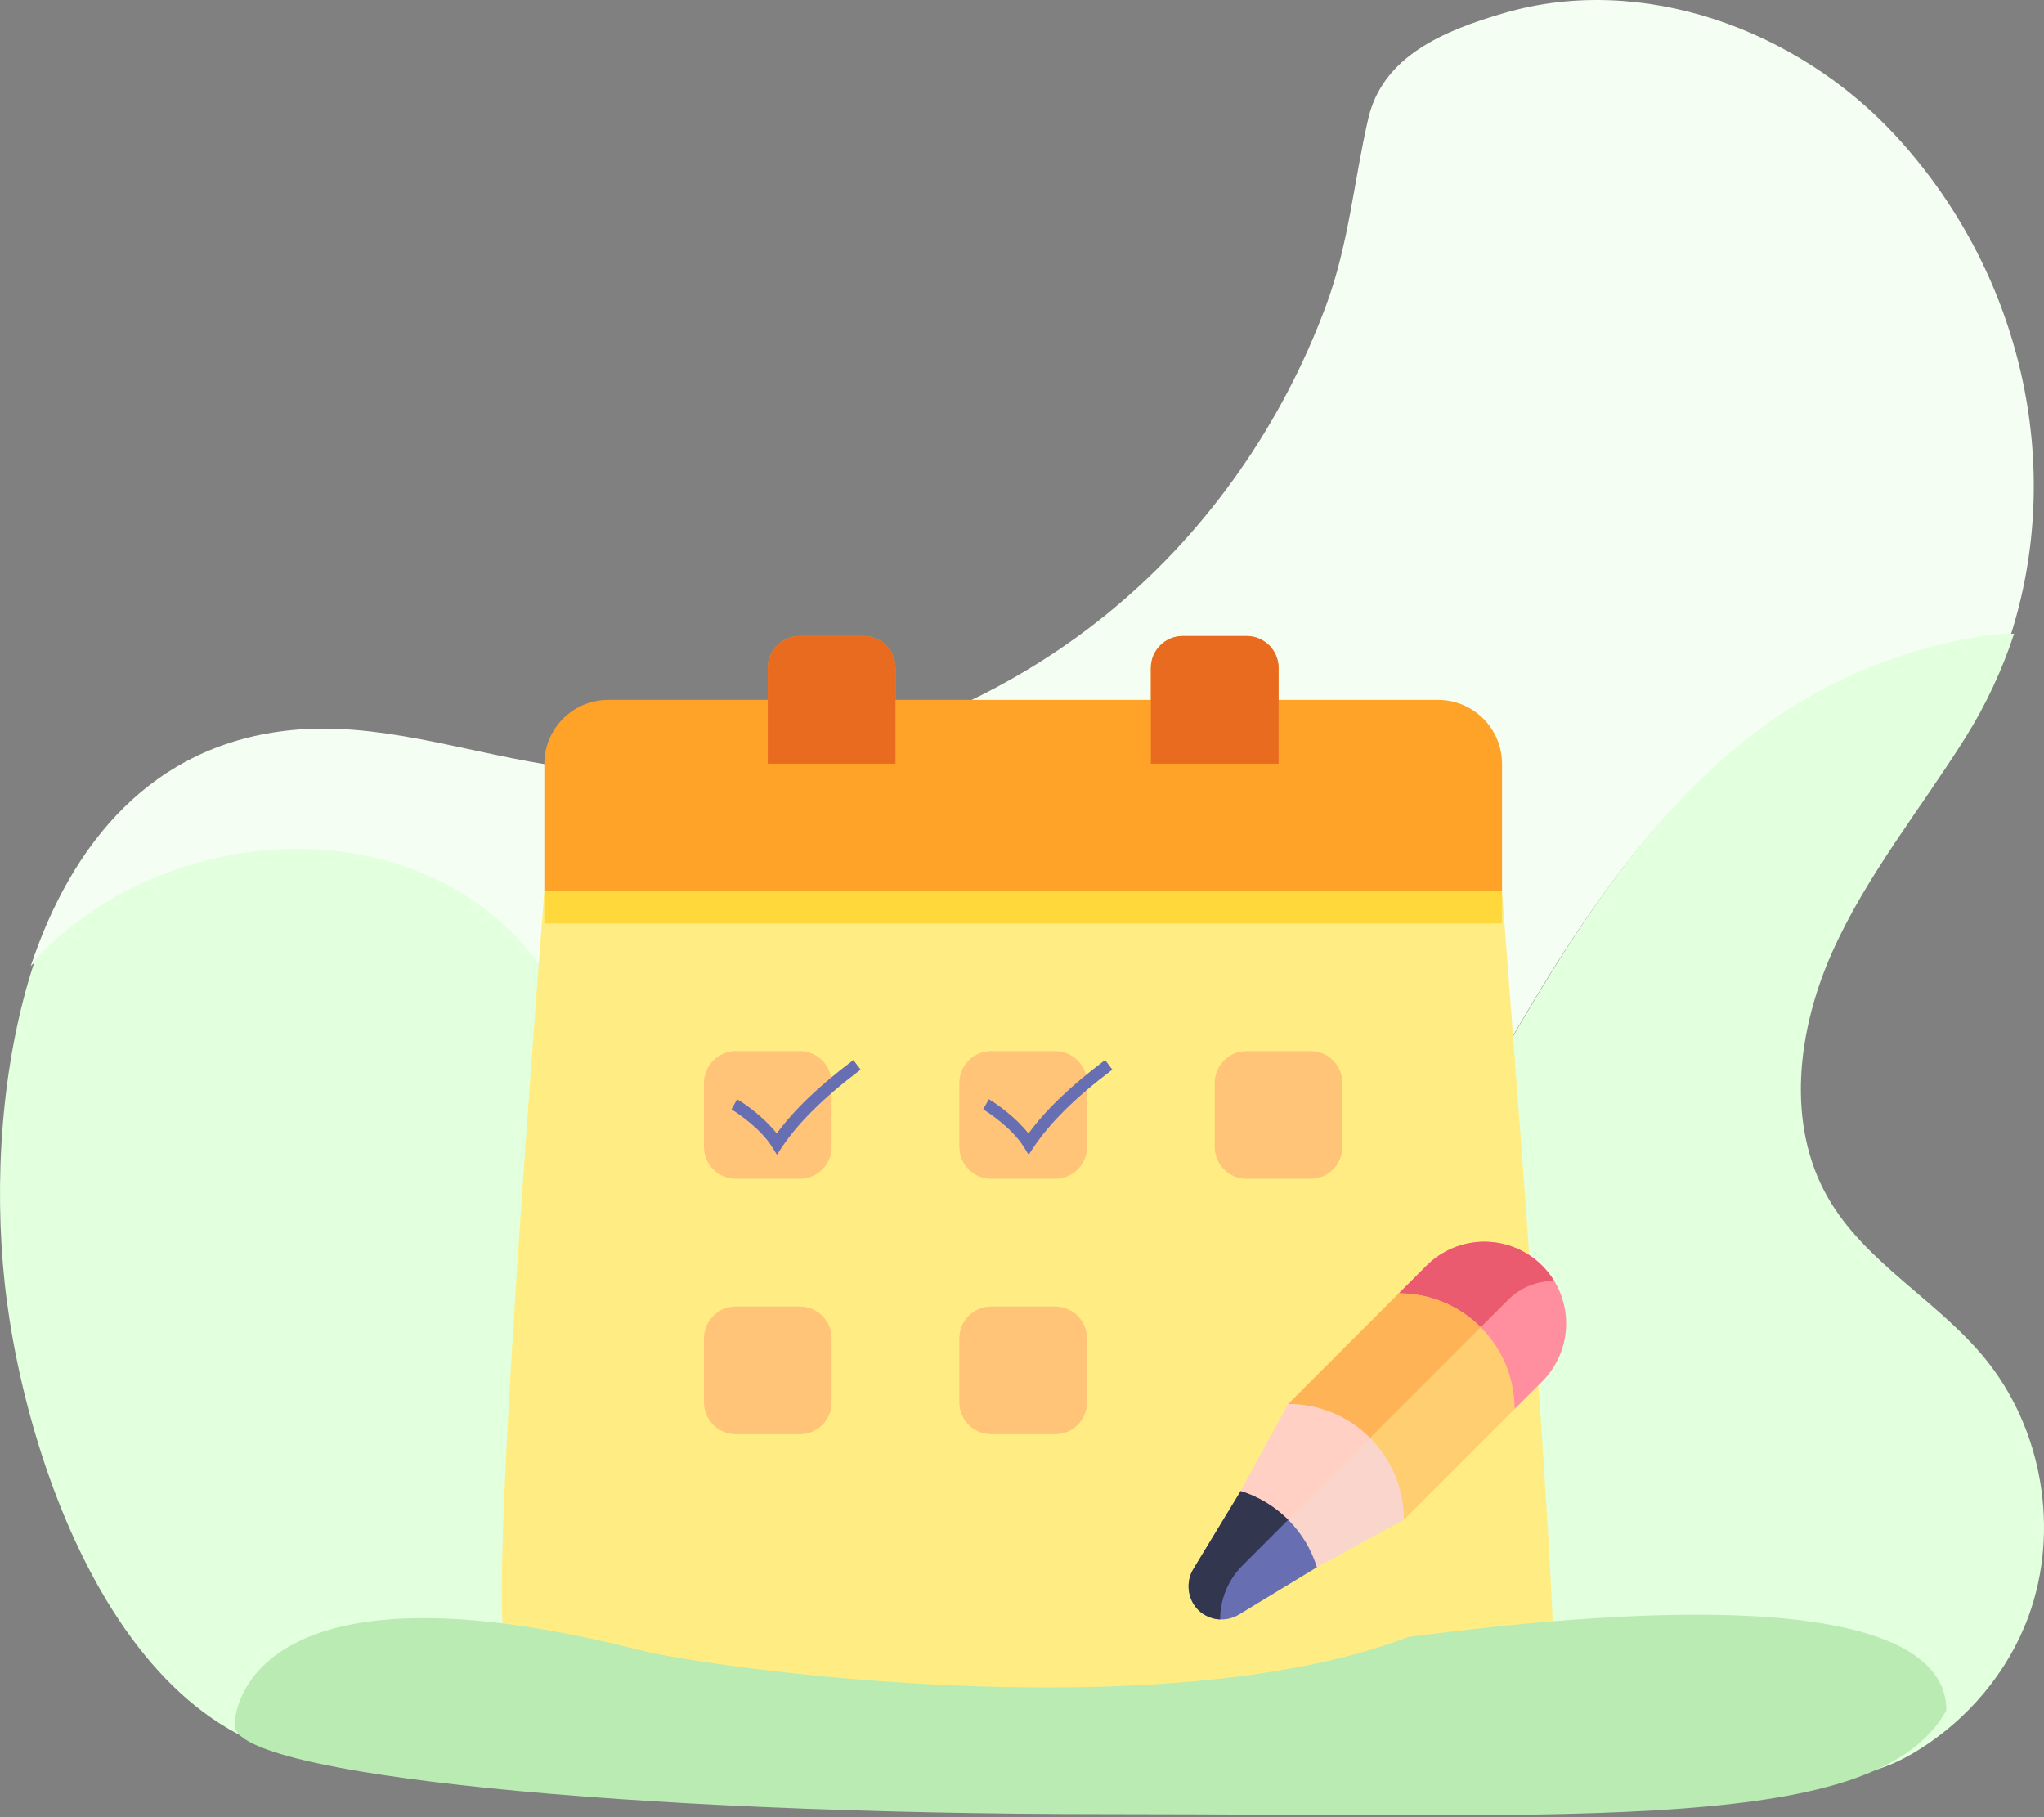 <svg xmlns="http://www.w3.org/2000/svg" width="270" height="240" viewBox="0 0 270 240">
    <rect x="0" y="0" width="270" height="240" fill="#808080" stroke="none"/>
    <g fill="none" fill-rule="evenodd">
        <path fill="#F5FEF2" d="M68.228 125.286c18.35 21.474 30.585 49.085 56.888 59.515 18.35 6.75 40.983 6.75 52.605-10.43 23.857-35.587 37.314-81.604 82.58-89.58 1.751-.324 3.471-.474 5.158-.47 7.46-22.765 1.636-48.531-15.326-66.688-12.893-13.8-33.24-21.185-51.354-15.938-8.257 2.392-16.16 5.788-18.05 14.011-1.919 8.358-2.55 16.523-5.583 24.697-5.747 15.491-15.475 29.532-28.187 40.08-20.544 17.047-48.544 24.7-74.87 20.465-11.164-1.796-22.235-5.624-33.49-4.53-18.554 1.805-29.162 15.03-34.549 31.197 16.27-17.506 47.407-20.728 64.178-2.33"/>
        <path fill="#E2FFDE" d="M259.632 97.395c2.737-4.37 4.86-8.968 6.42-13.695-1.687-.004-3.407.146-5.16.467-45.264 7.93-58.721 53.676-82.577 89.053-11.622 17.079-34.254 17.079-52.605 10.37-26.303-10.37-38.536-37.818-56.887-59.166-16.77-18.29-47.907-15.088-64.177 2.315-4.63 13.816-5.404 29.794-4.041 42.586 2.793 26.225 18.335 68.6 50.973 62.598 9.879-1.816 20.008-1.555 30.05-1.286l148.917 3.978c3.709.1 6.996.366 10.15.26 4.186-.138 8.138-.93 12.533-3.63 6.658-4.092 12.003-10.378 14.707-17.717 4.179-11.347 1.899-24.82-5.78-34.172-6.285-7.65-15.753-12.578-20.686-21.156-5.578-9.7-4.043-22.087.494-32.312 4.537-10.225 11.727-19.01 17.669-28.493"/>
        <g>
            <path fill="#FFED83" fill-rule="nonzero" d="M5.904 33.735H132.41c5.06 65.571 7.309 100.15 6.747 103.735-3.795 3.131-10.587-2.254-30.919 1.646C74.02 145.68 7.413 135.783.843 133.253c-1.555-2.522.131-35.695 5.06-99.518z" transform="translate(66 84)"/>
            <path fill="#FFA228" fill-rule="nonzero" d="M123.976 8.434h-21.084V4.217c0-2.33-1.889-4.217-4.218-4.217h-8.433c-2.33 0-4.217 1.888-4.217 4.217v4.217H52.289V4.217C52.29 1.887 50.402 0 48.073 0h-8.434c-2.329 0-4.218 1.888-4.218 4.217v4.217H14.337c-4.652.013-8.42 3.781-8.433 8.433v16.868H132.41V16.867c-.014-4.652-3.782-8.42-8.434-8.433z" transform="translate(66 84)"/>
            <g>
                <path fill="#FFC477" fill-rule="nonzero" d="M4.299.214h8.433c2.33 0 4.217 1.888 4.217 4.217v8.434c0 2.329-1.888 4.216-4.217 4.216H4.3c-2.33 0-4.217-1.887-4.217-4.216V4.43C.082 2.102 1.97.214 4.299.214zM38.034.214h8.434c2.329 0 4.217 1.888 4.217 4.217v8.434c0 2.329-1.888 4.216-4.217 4.216h-8.434c-2.329 0-4.217-1.887-4.217-4.216V4.43c0-2.329 1.888-4.217 4.217-4.217z" transform="translate(66 84) translate(26.906 54.605)"/>
                <path fill="#676FB2" d="M42.975 13.907l-.654-1.05c-1.427-2.294-4.347-4.343-5.352-4.94l.748-1.343c1.189.706 3.606 2.452 5.233 4.528 2.247-3.09 5.568-6.276 10.119-9.707l.963 1.268C49.173 6.33 45.774 9.69 43.63 12.92l-.655.987M9.725 13.907l-.654-1.05c-1.427-2.294-4.347-4.343-5.352-4.94l.748-1.343c1.189.706 3.606 2.452 5.233 4.528 2.247-3.09 5.568-6.276 10.119-9.707l.963 1.268C15.923 6.33 12.524 9.69 10.38 12.92l-.655.987" transform="translate(66 84) translate(26.906 54.605)"/>
                <path fill="#FFC477" fill-rule="nonzero" d="M71.77.214h8.433c2.329 0 4.217 1.888 4.217 4.217v8.434c0 2.329-1.888 4.216-4.217 4.216h-8.434c-2.329 0-4.217-1.887-4.217-4.216V4.43c0-2.329 1.888-4.217 4.217-4.217zM38.034 33.95h8.434c2.329 0 4.217 1.887 4.217 4.216V46.6c0 2.329-1.888 4.216-4.217 4.216h-8.434c-2.329 0-4.217-1.887-4.217-4.216v-8.434c0-2.329 1.888-4.217 4.217-4.217zM4.299 33.949h8.433c2.33 0 4.217 1.888 4.217 4.216V46.6c0 2.33-1.888 4.218-4.217 4.218H4.3c-2.33 0-4.217-1.888-4.217-4.218v-8.434c0-2.328 1.888-4.216 4.217-4.216z" transform="translate(66 84) translate(26.906 54.605)"/>
            </g>
            <path fill="#E86B1F" fill-rule="nonzero" d="M39.639 0h8.434c2.329 0 4.216 1.888 4.216 4.217v12.65H35.421V4.217c0-2.33 1.89-4.217 4.218-4.217zM90.24 0h8.434c2.33 0 4.217 1.888 4.217 4.217v12.65H86.024V4.217C86.024 1.887 87.912 0 90.24 0z" transform="translate(66 84)"/>
            <path fill="#FFD93C" fill-rule="nonzero" d="M5.904 33.735L132.41 33.735 132.41 37.952 5.904 37.952z" transform="translate(66 84)"/>
        </g>
        <g fill-rule="nonzero">
            <path fill="#FF8E9E" d="M46.718 18.446c4.202-4.202 4.237-11.045 0-15.281C44.762 1.209 42.06 0 39.078 0h-.003c-2.866 0-5.614 1.138-7.64 3.165L27.79 6.809l15.282 15.282 3.646-3.645z" transform="translate(157 164)"/>
            <path fill="#FFCE71" d="M43.072 22.091c0-4.219-1.71-8.04-4.475-10.805C35.83 8.52 32.01 6.81 27.79 6.81L13.164 21.435l15.28 15.284L43.072 22.09z" transform="translate(157 164)"/>
            <path fill="#FAD5CB" d="M28.444 36.719v-.004c0-4.218-1.71-8.038-4.474-10.803-2.765-2.766-6.586-4.477-10.806-4.477l-6.272 11.49 10.063 10.066 11.49-6.272z" transform="translate(157 164)"/>
            <path fill="#676FB2" d="M6.672 49.237l10.283-6.246c-1.487-4.795-5.269-8.578-10.063-10.066L.646 43.21c-1.044 1.72-.793 3.975.618 5.408l.03.03c1.433 1.411 3.66 1.633 5.378.589z" transform="translate(157 164)"/>
            <g>
                <path fill="#EA5B70" d="M42.182 7.7c1.622-1.62 3.821-2.532 6.114-2.532-.447-.729-.977-1.402-1.578-2.003C44.762 1.209 42.06 0 39.078 0c-2.868 0-5.618 1.139-7.645 3.166L27.79 6.81c4.22 0 8.04 1.711 10.807 4.477l3.585-3.585z" transform="translate(157 164)"/>
                <path fill="#FFB357" d="M38.596 11.286C35.831 8.52 32.01 6.81 27.79 6.81L13.164 21.435c4.22 0 8.041 1.711 10.806 4.477l14.626-14.626z" transform="translate(157 164)"/>
                <path fill="#FFD0C3" d="M20.805 29.078l3.165-3.166c-2.765-2.766-6.586-4.477-10.806-4.477l-6.272 11.49c2.328.723 4.49 2.01 6.272 3.794l7.641-7.641z" transform="translate(157 164)"/>
                <path fill="#32364F" d="M4.175 49.883c0-2.674 1.063-5.238 2.953-7.128l6.037-6.037c-1.727-1.727-3.87-3.047-6.272-3.793L.646 43.21c-1.044 1.72-.793 3.975.619 5.408.791.78 1.854 1.224 2.91 1.265z" transform="translate(157 164)"/>
            </g>
        </g>
        <path fill="#BAEBB3" d="M146.05 239.6C82.51 239.6 31 234.361 31 227.9c0-4.171 4.967-22.34 53.768-9.904 8.282 2.11 68.232 10.768 101.282-1.796 64.277-8.41 71.05 3.238 71.05 9.7-9.1 16.342-47.51 13.7-111.05 13.7z"/>
    </g>
</svg>
